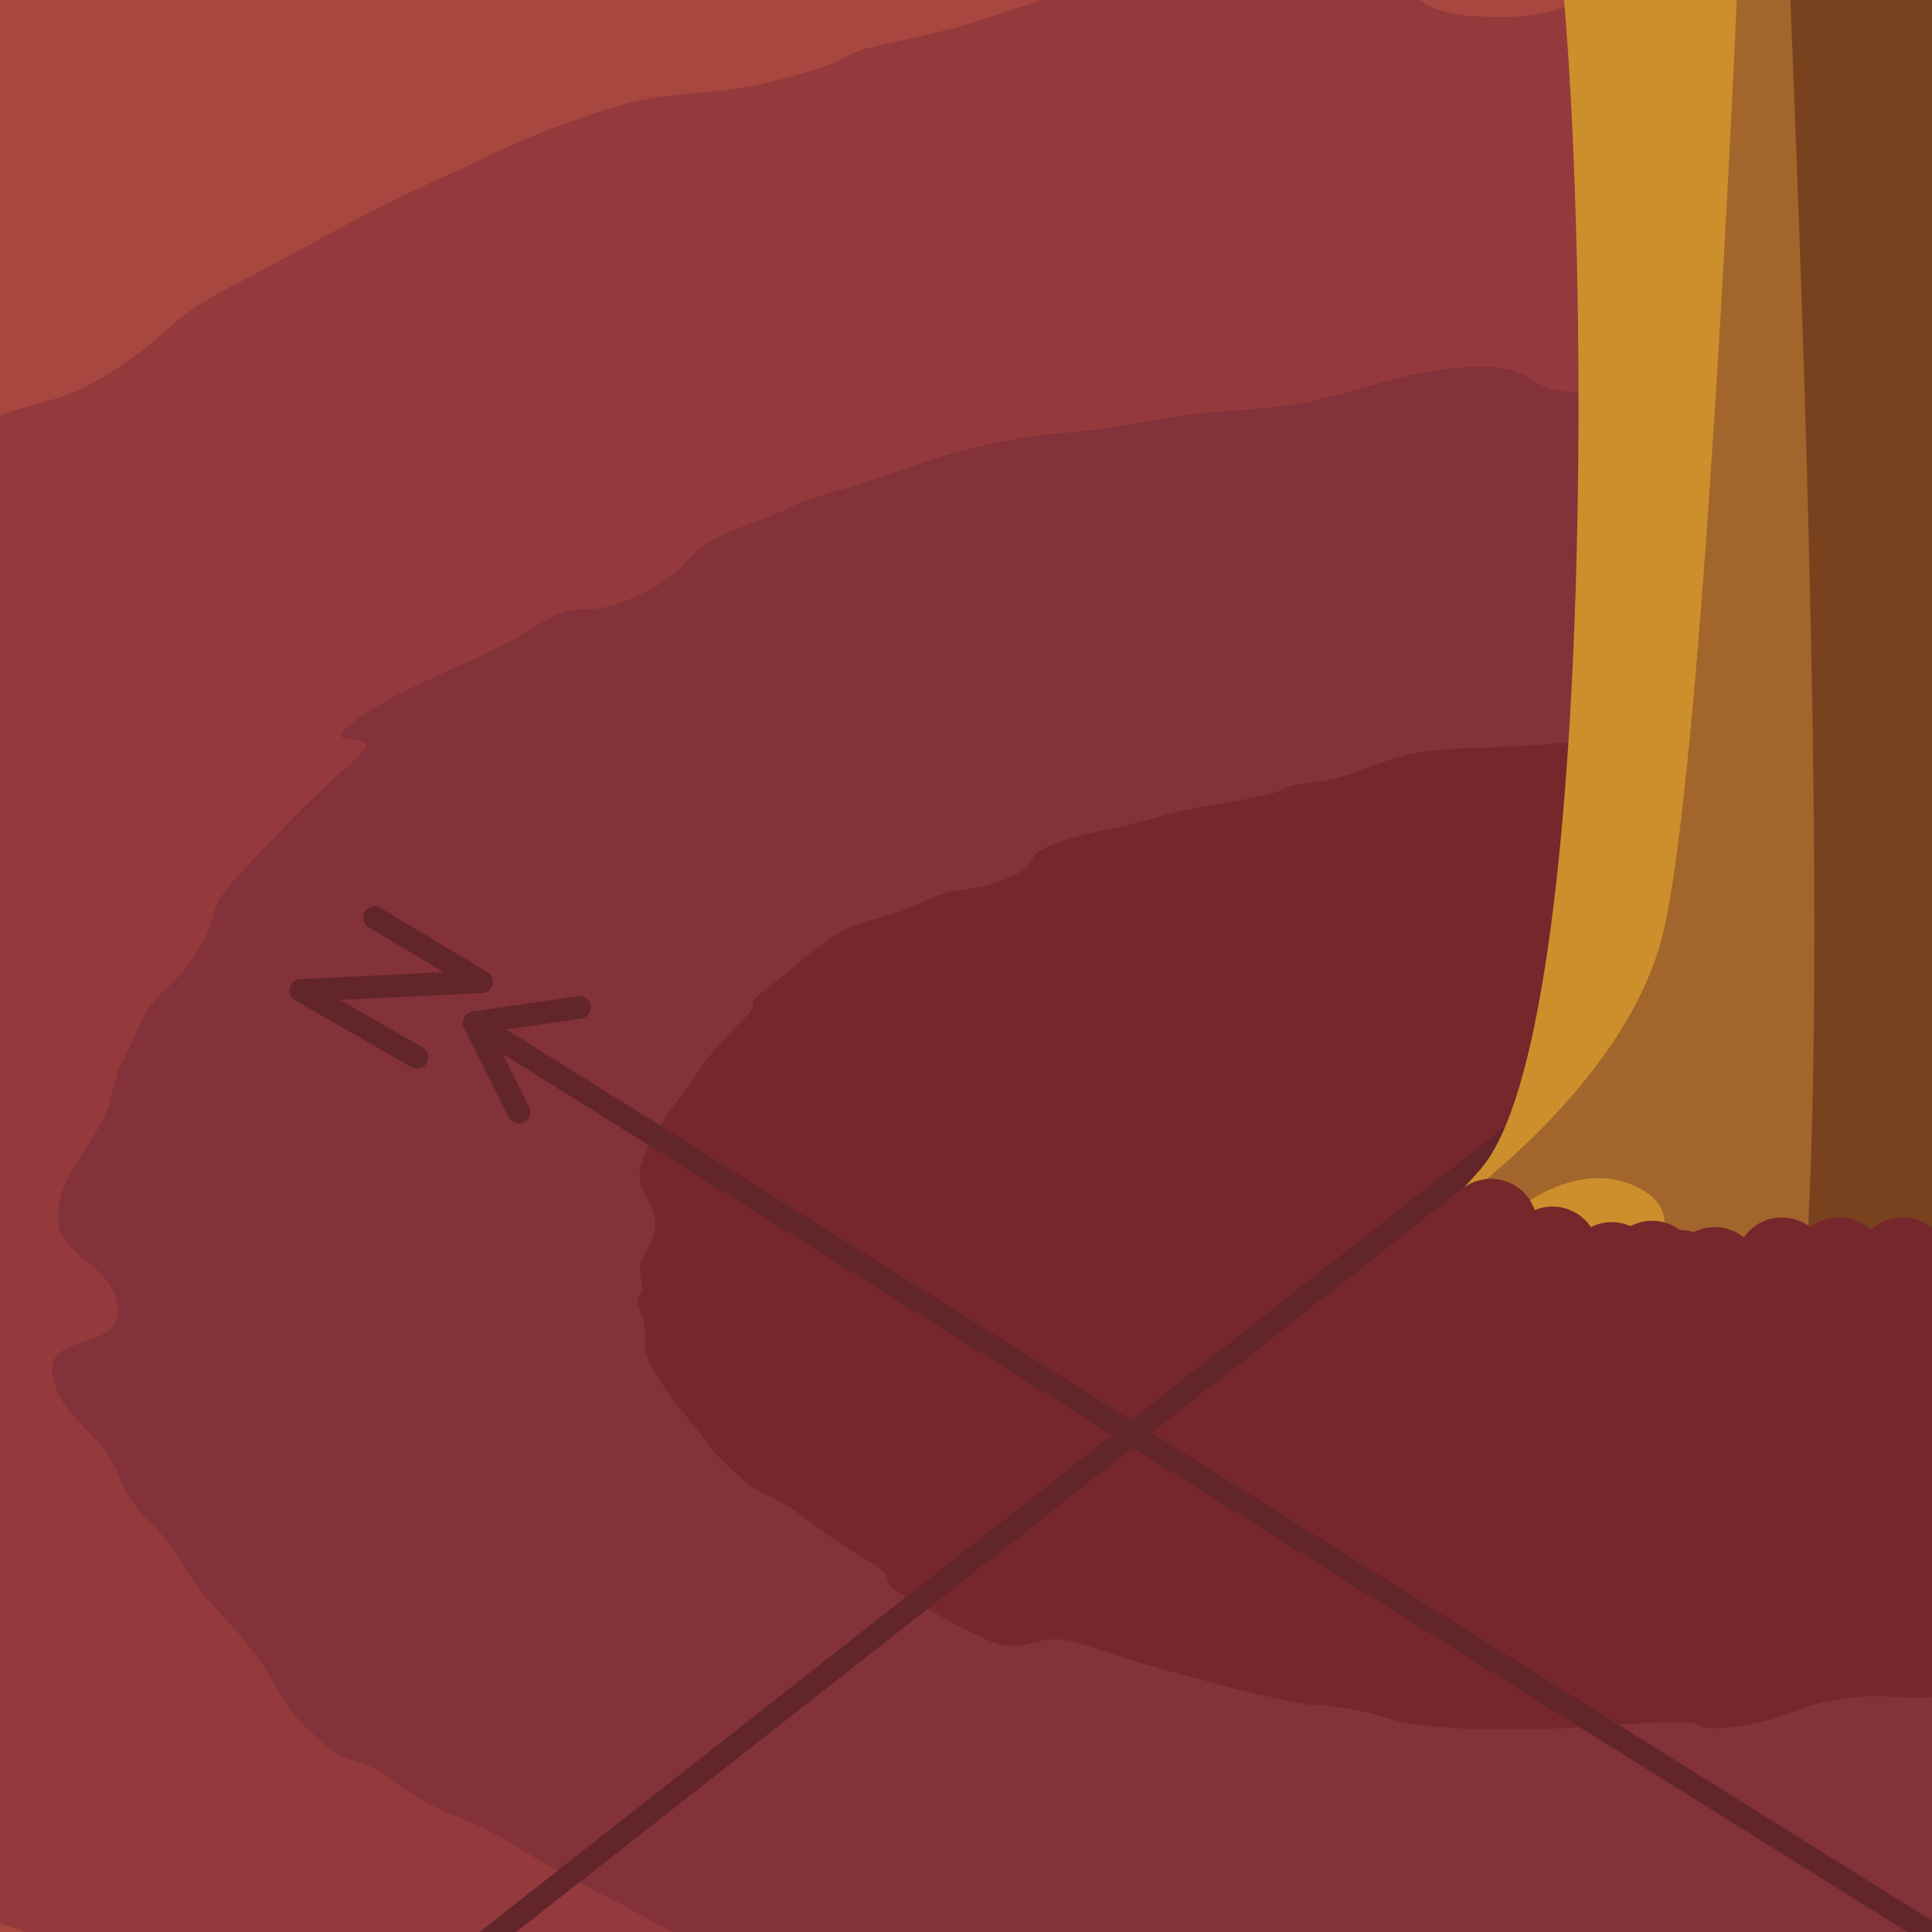 <?xml version="1.0" encoding="UTF-8" standalone="no"?>
<!-- Created with Inkscape (http://www.inkscape.org/) -->

<svg
   width="256"
   height="256"
   viewBox="0 0 67.733 67.733"
   version="1.1"
   id="svg1"
   inkscape:version="1.3 (0e150ed6c4, 2023-07-21)"
   sodipodi:docname="3.svg"
   xml:space="preserve"
   xmlns:inkscape="http://www.inkscape.org/namespaces/inkscape"
   xmlns:sodipodi="http://sodipodi.sourceforge.net/DTD/sodipodi-0.dtd"
   xmlns="http://www.w3.org/2000/svg"
   xmlns:svg="http://www.w3.org/2000/svg"
   xmlns:rdf="http://www.w3.org/1999/02/22-rdf-syntax-ns#"
   xmlns:cc="http://creativecommons.org/ns#"><sodipodi:namedview
     id="namedview1"
     pagecolor="#ffffff"
     bordercolor="#666666"
     borderopacity="1.0"
     inkscape:showpageshadow="2"
     inkscape:pageopacity="0.0"
     inkscape:pagecheckerboard="0"
     inkscape:deskcolor="#d1d1d1"
     inkscape:document-units="px"
     inkscape:zoom="11.588215"
     inkscape:cx="232.43441"
     inkscape:cy="162.53581"
     inkscape:window-width="1920"
     inkscape:window-height="1002"
     inkscape:window-x="1920"
     inkscape:window-y="1080"
     inkscape:window-maximized="1"
     inkscape:current-layer="g5"
     showgrid="false" /><defs
     id="defs1"><inkscape:path-effect
       effect="perspective-envelope"
       up_left_point="39.88,54.546"
       up_right_point="46.54,52.034"
       down_left_point="39.834,57.651"
       down_right_point="46.517,54.98"
       id="path-effect482"
       is_visible="true"
       lpeversion="1"
       deform_type="perspective"
       horizontal_mirror="false"
       vertical_mirror="false"
       overflow_perspective="false" /><inkscape:path-effect
       effect="envelope"
       id="path-effect481"
       is_visible="true"
       lpeversion="1"
       yy="true"
       xx="true"
       bendpath1="m 38.761,52.194 h 7.733"
       bendpath2="m 46.494,52.194 v 2.968"
       bendpath3="m 38.761,55.162 h 7.733"
       bendpath4="m 38.761,52.194 v 2.968" /><mask
       maskUnits="userSpaceOnUse"
       id="mask6"><path
         id="path6"
         style="display:inline;fill:#ffffff;stroke-width:1.156;stroke-linecap:square;stroke-miterlimit:1.5;paint-order:fill markers stroke"
         inkscape:label="eye white right"
         d="m 36.461,34.771 c -0.463,0.063 -0.799,0.391 -0.753,0.805 0.047,0.414 0.301,0.554 0.839,0.528 0.538,-0.026 0.992,-0.514 0.974,-0.816 -0.018,-0.302 -0.597,-0.579 -1.06,-0.516 z"
         sodipodi:nodetypes="zzzzz" /></mask><mask
       maskUnits="userSpaceOnUse"
       id="mask5"><path
         id="path5-7"
         style="display:inline;fill:#ffffff;stroke-width:1.104;stroke-linecap:square;stroke-miterlimit:1.5;paint-order:fill markers stroke"
         inkscape:label="eye white left"
         d="m 36.508,34.724 c 0.643,-0.053 0.89,0.319 0.898,0.651 0.009,0.333 -0.336,0.644 -0.812,0.659 -0.477,0.015 -0.926,-0.353 -0.928,-0.621 -0.002,-0.267 0.3,-0.643 0.842,-0.689 0.542,-0.046 -0.643,0.053 -2e-6,6.7e-5 z"
         sodipodi:nodetypes="zzzzzz" /></mask></defs><g
     inkscape:label="Layer 1"
     inkscape:groupmode="layer"
     id="layer1"><path
       sodipodi:type="star"
       style="fill:#a8473f;fill-opacity:1;stroke-width:1.323;stroke-linecap:round;stroke-linejoin:round"
       id="path4"
       inkscape:flatsided="false"
       sodipodi:sides="30"
       sodipodi:cx="-7.8542433"
       sodipodi:cy="5.8450184"
       sodipodi:r1="95.419617"
       sodipodi:r2="95.419617"
       sodipodi:arg1="0.54764196"
       sodipodi:arg2="0.65236172"
       inkscape:rounded="0.5"
       inkscape:randomized="0.026"
       d="m 75.119,57.199 c -2.606,4.202 -3.995,4.974 -6.937,8.937 -2.942,3.963 -2.778,1.573 -6.258,5.221 -3.48,3.648 -2.602,1.481 -6.34,4.858 -3.738,3.377 -6.986,4.325 -11.032,7.227 -4.046,2.902 -2.3,2.008 -6.743,4.213 -4.443,2.206 -5.229,4.766 -9.837,6.585 -4.608,1.819 -5.855,1.035 -10.627,2.284 -4.772,1.25 -4.366,3.849 -9.213,4.791 -4.847,0.942 -4.832,1.61 -9.775,2.024 -4.942,0.414 -2.617,-1.683 -7.655,-1.927 -5.038,-0.244 -6.586,-1.564 -11.567,-2.17 -4.98,-0.606 -2.726,-1.371 -7.629,-2.573 -4.903,-1.202 -7.501,1.167 -12.121,-0.594 -4.62,-1.761 -3.891,-1.303 -8.503,-3.345 -4.612,-2.043 -6.609,-0.775 -10.794,-3.395 -4.185,-2.62 -3.399,-2.633 -7.428,-5.663 -4.029,-3.03 -0.846,-6.165 -4.542,-9.54 -3.696,-3.376 -5.986,-3.984 -9.076,-7.842 -3.091,-3.858 -0.833,-3.105 -3.648,-7.174 -2.815,-4.07 -6.776,-1.501 -9.027,-5.973 -2.252,-4.472 1.329,-7.838 -0.594,-12.39 -1.923,-4.552 -3.165,-0.801 -4.671,-5.502 -1.507,-4.701 -0.829,-5.929 -1.555,-10.874 -0.727,-4.945 -2.073,-6.163 -2.433,-11.122 -0.36,-4.959 0.598,-4.388 0.644,-9.349 0.045,-4.961 -3.229,-7.74 -2.558,-12.677 0.671,-4.937 3.069,-4.239 4.037,-9.149 0.968,-4.91 0.743,-0.849 2.37,-5.541 1.627,-4.693 0.677,-5.422 2.88,-9.974 2.203,-4.552 3.295,-6.617 5.829,-10.862 2.534,-4.244 1.7,-5.804 4.785,-9.721 3.085,-3.916 2.599,-1.259 5.908,-4.995 3.31,-3.736 2.797,-6.884 6.689,-10.046 3.892,-3.161 3.871,-1.424 7.955,-4.322 4.083,-2.898 7.053,-3.606 11.437,-5.954 4.385,-2.348 3.339,-2.487 7.952,-4.529 4.613,-2.041 6.079,-1.555 10.813,-2.989 4.734,-1.435 6.267,1.884 11.179,1.11 4.913,-0.775 4.353,-4.54 9.261,-5.051 4.908,-0.511 2.945,3.087 7.923,3.118 4.978,0.031 4.704,0.527 9.579,1.326 4.876,0.798 8.058,-1.907 12.858,-0.648 4.8,1.259 4.505,1.096 9.208,2.88 4.703,1.784 3.931,1.912 8.503,3.895 4.572,1.983 4.453,3.513 8.746,6.071 4.292,2.558 3.464,2.578 7.428,5.663 3.964,3.085 2.84,1.048 6.508,4.418 3.668,3.37 3.494,2.632 6.843,6.261 3.349,3.63 2.802,4.224 5.696,8.361 2.894,4.137 4.665,4.187 6.979,8.649 2.314,4.462 2.815,7.513 4.815,12.05 2.001,4.537 -1.427,4.911 0.183,9.612 1.61,4.7 3.192,4.87 4.056,9.783 0.864,4.913 0.25,2.651 0.548,7.667 0.298,5.016 -0.689,3.1 -0.906,8.037 -0.217,4.937 3.502,7.124 2.739,12.093 -0.763,4.969 -2.893,5.039 -4.223,9.854 -1.329,4.815 -0.655,3.401 -2.452,8.057 -1.798,4.656 1.418,4.398 -0.565,9.039 -1.983,4.641 -3.037,7.602 -5.643,11.805 z"
       inkscape:transform-center-x="-0.30063674"
       inkscape:transform-center-y="-0.23604494"
       transform="matrix(1,0,0,0.745,58.121,38.025)" /><path
       sodipodi:type="star"
       style="fill:#943a3d;fill-opacity:1;stroke-width:1.323;stroke-linecap:round;stroke-linejoin:round"
       id="path3"
       inkscape:flatsided="false"
       sodipodi:sides="30"
       sodipodi:cx="6.5870519"
       sodipodi:cy="6.0704203"
       sodipodi:r1="44.389748"
       sodipodi:r2="45.065735"
       sodipodi:arg1="0.34803643"
       sodipodi:arg2="0.45275618"
       inkscape:rounded="0.5"
       inkscape:randomized="0.026"
       d="m 47.593,21.12 c -0.749,2.267 1.389,2.769 0.308,4.896 -1.082,2.127 -2.134,2.034 -3.403,4.062 -1.268,2.028 -2.005,2.373 -3.44,4.261 -1.435,1.888 -1.205,0.207 -2.875,1.913 -1.669,1.706 0.027,2.258 -1.741,3.839 -1.768,1.581 -2.298,0.559 -4.261,1.903 -1.963,1.344 -2.189,1.873 -4.281,3.034 -2.092,1.161 -2.564,0.439 -4.733,1.337 -2.169,0.899 -2.029,3.332 -4.29,3.936 -2.261,0.604 -1.129,-0.181 -3.491,0.154 -2.362,0.335 -4.098,1.145 -6.424,1.401 -2.326,0.256 -1.154,-1.15 -3.513,-1.147 -2.359,0.003 -1.843,-0.382 -4.187,-0.804 -2.345,-0.421 -3.532,-1.169 -5.862,-1.694 -2.331,-0.525 -1.186,0.053 -3.438,-0.762 -2.252,-0.815 -2.251,-0.273 -4.377,-1.295 -2.126,-1.023 -3.145,-0.416 -5.129,-1.708 -1.984,-1.292 -0.76,-0.943 -2.682,-2.334 -1.922,-1.391 -2.244,-2.849 -4.011,-4.433 -1.767,-1.584 -0.558,-2.218 -2.1,-3.978 -1.542,-1.76 -2.543,-1.013 -3.872,-2.98 -1.328,-1.967 -0.911,-2.093 -1.98,-4.169 -1.069,-2.076 -1.15,-1.229 -1.965,-3.419 -0.815,-2.19 -1.317,-3.276 -2.04,-5.5 -0.723,-2.223 -2.399,-0.417 -2.719,-2.774 -0.32,-2.357 0.503,-2.911 0.324,-5.253 -0.178,-2.341 0.983,-3.673 1.022,-6.042 0.039,-2.368 -0.662,-0.237 -0.421,-2.612 0.241,-2.375 0.895,-4.567 1.419,-6.86 0.524,-2.293 -0.154,-0.222 0.687,-2.432 0.842,-2.21 0.258,-2.032 1.223,-4.213 0.966,-2.181 3.219,-3.076 4.38,-5.111 1.161,-2.035 -0.531,-2.017 0.932,-3.895 1.462,-1.878 2.237,-1.075 3.93,-2.732 1.693,-1.657 1.182,-1.788 3.027,-3.223 1.845,-1.436 2.901,-2.464 4.866,-3.805 1.964,-1.341 1.637,-1.279 3.717,-2.378 2.081,-1.1 2.573,-0.447 4.733,-1.337 2.16,-0.89 0.714,-0.741 2.96,-1.425 2.246,-0.684 2.921,-1.594 5.257,-2.059 2.337,-0.465 2.804,0.107 5.136,-0.135 2.332,-0.242 1.165,1.287 3.513,1.406 2.348,0.12 1.993,-1.109 4.314,-0.718 2.32,0.391 2.04,0.739 4.331,1.271 2.291,0.531 3.43,-1.096 5.655,-0.319 2.225,0.777 2.372,2.305 4.541,3.273 2.17,0.967 2.277,0.697 4.314,1.929 2.038,1.232 1.633,0.244 3.458,1.737 1.826,1.492 2.21,1.143 3.884,2.833 1.674,1.69 1.686,3.207 3.153,5.041 1.467,1.834 1.588,1.989 2.984,3.894 1.396,1.904 1.206,1.359 2.289,3.491 1.083,2.132 0.695,2.248 1.491,4.463 0.796,2.215 0.075,2.425 0.751,4.681 0.676,2.257 1.466,0.675 1.826,3.024 0.36,2.349 0.629,2.237 0.736,4.58 0.107,2.343 0.377,2.666 0.267,5.036 -0.11,2.37 -0.626,2.37 -0.996,4.678 -0.37,2.307 0.602,3.778 -0.043,6.04 -0.645,2.263 -2.408,1.167 -3.157,3.434 z"
       inkscape:transform-center-x="0.013328223"
       inkscape:transform-center-y="-0.3115669"
       transform="matrix(1.45,0,0,0.96,40.775,36.348)" /><path
       sodipodi:type="star"
       style="fill:#823238;fill-opacity:1;stroke-width:1.323;stroke-linecap:round;stroke-linejoin:round"
       id="path2"
       inkscape:flatsided="false"
       sodipodi:sides="30"
       sodipodi:cx="9.557683"
       sodipodi:cy="22.085999"
       sodipodi:r1="31.206392"
       sodipodi:r2="31.681616"
       sodipodi:arg1="-0.048940481"
       sodipodi:arg2="0.055779274"
       inkscape:rounded="0.5"
       inkscape:randomized="0.026"
       d="m 40.304,21.184 c 0.129,1.678 1.448,0.756 1.405,2.397 -0.043,1.641 -0.963,2.646 -1.178,4.277 -0.215,1.631 -0.174,0.628 -0.612,2.219 -0.439,1.591 -0.823,0.964 -1.393,2.521 -0.57,1.557 -0.052,1.877 -0.814,3.367 -0.762,1.489 -1.649,2.041 -2.606,3.396 -0.957,1.355 0.797,1.56 -0.286,2.827 -1.083,1.267 -2.441,1.672 -3.61,2.86 -1.169,1.187 -0.89,0.703 -2.187,1.73 -1.297,1.027 -1.15,1.061 -2.524,2.023 -1.374,0.962 -0.678,1.573 -2.176,2.307 -1.498,0.733 -1.506,-0.85 -3.061,-0.221 -1.555,0.629 -2.517,2.146 -4.145,2.532 -1.628,0.386 -0.935,-0.172 -2.575,0.036 -1.64,0.209 -1.358,-0.189 -3.004,-0.174 -1.645,0.015 -2.503,0.054 -4.165,-0.049 -1.662,-0.103 -1.039,0.589 -2.706,0.364 -1.667,-0.225 -1.097,-0.552 -2.703,-0.959 -1.606,-0.407 -2.822,-0.269 -4.376,-0.805 -1.554,-0.536 -0.37,-1.133 -1.879,-1.864 -1.509,-0.732 -1.333,-0.827 -2.766,-1.7 -1.433,-0.872 -1.418,-0.926 -2.673,-2.036 -1.255,-1.109 -1.46,-1.223 -2.627,-2.406 -1.167,-1.184 -1.478,-0.907 -2.538,-2.211 -1.061,-1.304 -0.851,-0.312 -1.767,-1.685 -0.917,-1.373 -0.816,-2.008 -1.557,-3.485 -0.741,-1.477 -0.86,-1.38 -1.426,-2.958 -0.566,-1.579 -0.996,-1.514 -1.371,-3.144 -0.375,-1.631 -1.26,-1.976 -1.45,-3.618 -0.189,-1.642 1.537,-0.826 1.434,-2.507 -0.102,-1.681 -1.387,-1.782 -1.318,-3.426 0.069,-1.644 0.938,-2.654 1.178,-4.277 0.24,-1.624 0.148,-0.716 0.55,-2.35 0.403,-1.634 0.798,-1.444 1.368,-3.009 0.57,-1.565 0.087,-1.306 0.902,-2.749 0.815,-1.442 1.562,-2.778 2.518,-4.157 0.956,-1.379 -0.988,-0.183 0.04,-1.475 1.028,-1.292 2.819,-2.201 3.943,-3.412 1.124,-1.211 0.938,-0.134 2.275,-1.152 1.338,-1.018 0.873,-1.673 2.319,-2.526 1.446,-0.853 0.761,-0.691 2.266,-1.404 1.506,-0.713 1.499,-0.974 3.059,-1.569 1.56,-0.595 1.551,-0.286 3.15,-0.756 1.599,-0.47 1.437,-0.374 3.089,-0.613 1.652,-0.238 2.812,-1.384 4.472,-1.489 1.659,-0.106 0.945,0.902 2.608,0.951 1.664,0.05 1.723,-0.315 3.359,-0.052 1.637,0.263 1.753,0.907 3.361,1.279 1.608,0.372 2.016,0.136 3.547,0.763 1.531,0.627 0.405,0.918 1.878,1.722 1.473,0.804 1.395,0.734 2.766,1.7 1.371,0.966 1.505,0.935 2.789,1.961 1.284,1.026 1.149,-0.048 2.292,1.169 1.143,1.217 1.509,2.674 2.54,4.001 1.031,1.327 1.879,0.172 2.755,1.587 0.876,1.415 0.169,1.694 0.904,3.173 0.735,1.48 0.869,1.22 1.426,2.776 0.557,1.556 0.855,1.738 1.311,3.338 0.456,1.6 0.263,2.06 0.517,3.695 0.254,1.636 -0.658,1.587 -0.529,3.265 z"
       inkscape:transform-center-x="-0.24652724"
       inkscape:transform-center-y="0.14465199"
       transform="matrix(1.591,0,0,0.959,37.584,22.601)" /><path
       sodipodi:type="star"
       style="display:inline;fill:#76272b;fill-opacity:1;stroke-width:1.323;stroke-linecap:round;stroke-linejoin:round"
       id="path1"
       inkscape:flatsided="false"
       sodipodi:sides="30"
       sodipodi:cx="30.222942"
       sodipodi:cy="35.647572"
       sodipodi:r1="21.938808"
       sodipodi:r2="22.272902"
       sodipodi:arg1="0.2520109"
       sodipodi:arg2="0.35673066"
       inkscape:rounded="0.5"
       inkscape:randomized="0.026"
       d="m 51.704,41.686 c -0.278,1.122 -0.44,1.021 -0.838,2.114 -0.398,1.093 -0.574,0.987 -1.121,2.025 -0.548,1.039 0.007,0.65 -0.61,1.642 -0.617,0.992 -0.529,0.396 -1.286,1.295 -0.757,0.899 -0.659,1.34 -1.447,2.205 -0.789,0.865 -1.305,1.234 -2.222,1.939 -0.917,0.704 -0.899,1.128 -1.896,1.744 -0.997,0.617 -1.227,0.13 -2.267,0.676 -1.04,0.545 -0.068,0.356 -1.156,0.743 -1.088,0.387 -1.502,-0.116 -2.621,0.184 -1.119,0.3 -1.488,1.095 -2.631,1.299 -1.143,0.203 -0.269,-0.251 -1.446,-0.217 -1.178,0.034 -2.136,0.323 -3.319,0.291 -1.183,-0.032 -1.142,0.095 -2.276,-0.12 -1.134,-0.215 -1.001,-0.542 -2.128,-0.85 -1.128,-0.309 -0.223,0.109 -1.307,-0.338 -1.083,-0.447 -1.325,-0.604 -2.356,-1.13 C 19.746,54.661 19.341,54.358 18.324,53.752 17.308,53.146 17.103,54.384 16.207,53.623 15.31,52.861 15.12,52.514 14.308,51.688 13.496,50.862 14.194,50.942 13.422,50.049 12.65,49.156 12.458,48.856 11.785,47.914 11.112,46.972 10.863,47.097 10.297,46.067 9.731,45.038 9.899,45.378 9.461,44.289 9.023,43.199 8.641,42.357 8.322,41.243 8.004,40.128 8.308,39.979 8.079,38.838 c -0.229,-1.141 0.116,-0.422 -0.002,-1.597 -0.118,-1.175 0.313,-1.229 0.336,-2.387 0.023,-1.158 -0.537,-1.635 -0.325,-2.784 0.212,-1.149 0.141,-0.553 0.444,-1.666 0.303,-1.114 0.331,-0.932 0.713,-2.025 0.382,-1.093 0.63,-1.705 1.183,-2.749 0.553,-1.044 -0.047,-0.547 0.61,-1.514 0.657,-0.967 0.812,-1.348 1.502,-2.282 0.691,-0.934 1.256,-0.75 2.085,-1.572 0.829,-0.822 1.157,-0.381 2.049,-1.116 0.892,-0.735 0.221,-1.003 1.196,-1.625 0.975,-0.622 1.185,-0.504 2.205,-1.082 1.02,-0.578 1.319,-0.519 2.397,-0.952 1.078,-0.433 0.277,-0.421 1.399,-0.691 1.123,-0.27 1.591,-1.236 2.757,-1.416 1.166,-0.18 0.521,-0.087 1.68,-0.171 1.16,-0.084 2.042,-0.419 3.194,-0.331 1.152,0.089 0.491,0.985 1.644,1.108 1.152,0.124 1.457,-0.515 2.587,-0.217 1.13,0.298 1.367,1.103 2.465,1.496 1.098,0.392 1.304,-0.564 2.356,-0.028 1.052,0.536 0.281,1.396 1.275,2.023 0.994,0.627 1.914,0.316 2.817,1.068 0.903,0.753 0.623,0.294 1.498,1.086 0.875,0.792 0.068,1.526 0.823,2.419 0.754,0.893 1.411,1.255 2.058,2.241 0.646,0.986 0.329,0.141 0.851,1.185 0.522,1.045 -0.138,1.369 0.314,2.44 0.452,1.071 1.391,0.331 1.662,1.455 0.27,1.124 0.028,1.871 0.223,3.02 0.195,1.149 -0.16,0.926 -0.06,2.092 0.1,1.167 -0.138,1.379 -0.211,2.555 -0.073,1.175 1.093,1.499 0.9,2.654 -0.193,1.155 -0.721,1.089 -0.998,2.211 z"
       transform="matrix(1.497,0,0,0.775,10.382,15.948)" /><g
       id="g2"
       inkscape:label="compass"
       style="stroke:#62252a;stroke-opacity:1"
       transform="translate(9.235441e-5,-8.8402749e-5)"><path
         id="rect2"
         style="fill:#fdb88c;stroke:#62252a;stroke-width:0.794;stroke-linecap:round;stroke-linejoin:round;stroke-dasharray:none;stroke-opacity:1"
         d="M 16.627,35.856 68.013,67.98 Z"
         sodipodi:nodetypes="ccc" /><path
         id="path7"
         style="fill:#fdb88c;stroke:#62252a;stroke-width:0.794;stroke-linecap:round;stroke-linejoin:round;stroke-dasharray:none;stroke-opacity:1"
         d="M 59.268,34.888 16.978,68.108 Z"
         sodipodi:nodetypes="ccc" /><path
         id="path8"
         style="fill:#fdb88c;stroke:#62252a;stroke-width:0.794;stroke-linecap:round;stroke-linejoin:round;stroke-dasharray:none;stroke-opacity:1"
         d="m 16.627,35.856 1.568,3.127 z"
         sodipodi:nodetypes="ccc" /><path
         id="path9"
         style="fill:#fdb88c;stroke:#62252a;stroke-width:0.794;stroke-linecap:round;stroke-linejoin:round;stroke-dasharray:none;stroke-opacity:1"
         d="m 16.627,35.856 3.691,-0.538 z"
         sodipodi:nodetypes="ccc" /><path
         id="path10"
         style="fill:#fdb88c;stroke:#62252a;stroke-width:0.794;stroke-linecap:round;stroke-linejoin:round;stroke-dasharray:none;stroke-opacity:1"
         d="M 16.879,34.418 13.127,32.168 Z"
         sodipodi:nodetypes="ccc" /><path
         id="path11"
         style="fill:#fdb88c;stroke:#62252a;stroke-width:0.794;stroke-linecap:round;stroke-linejoin:round;stroke-dasharray:none;stroke-opacity:1"
         d="m 16.879,34.418 -6.332,0.307 z"
         sodipodi:nodetypes="ccc" /><path
         id="path12"
         style="fill:#fdb88c;stroke:#62252a;stroke-width:0.794;stroke-linecap:round;stroke-linejoin:round;stroke-dasharray:none;stroke-opacity:1"
         d="M 14.618,37.066 10.547,34.725 Z"
         sodipodi:nodetypes="ccc" /></g><g
       id="g474"
       inkscape:label="trunk"><path
         id="rect4"
         style="fill:#cd8f2c;stroke-width:1.323;stroke-linecap:round;stroke-linejoin:round"
         d="m 54.476,-3.144 c -1.263,-7.937 8.96,-7.741 16.99,0.554 8.031,8.296 -2.674,42.154 -1.194,48.31 1.48,6.156 -20.638,1.172 -23.322,1.072 -2.683,-0.1 0.702,-0.927 4.955,-5.802 4.253,-4.875 3.833,-36.197 2.57,-44.134 z"
         sodipodi:nodetypes="zzzzzz" /><path
         id="rect474"
         style="fill:#a2652b;stroke-width:1.323;stroke-linecap:round;stroke-linejoin:round"
         d="m 60.946,-1.265 h 4.429 l -1.583,44.92 -6.21,0.822 c 0,0 1.961,-1.965 -0.36,-2.939 -2.322,-0.974 -4.682,1.383 -4.682,1.383 l -1.955,-0.408 c 0,0 6.089,-4.12 7.618,-9.41 1.529,-5.29 2.743,-34.368 2.743,-34.368 z"
         sodipodi:nodetypes="cccczcczc" /><path
         id="rect475"
         style="fill:#78421e;stroke-width:1.39;stroke-linecap:round;stroke-linejoin:round"
         d="m 62.757,-0.279 5.799,-0.046 -0.38,43.797 -4.84,0.502 C 64.035,32.726 63.218,11.086 62.757,-0.279 Z"
         sodipodi:nodetypes="ccccc" /></g><g
       id="g5"
       inkscape:label="ground leaves"><circle
         style="fill:#76272b;fill-opacity:1;stroke-width:1.323;stroke-linecap:round;stroke-linejoin:round"
         id="use59"
         cx="15.02"
         cy="66.959"
         r="1.621"
         transform="rotate(-33.347)" /><circle
         style="fill:#76272b;fill-opacity:1;stroke-width:1.323;stroke-linecap:round;stroke-linejoin:round"
         id="use60"
         cx="63.688"
         cy="32.314"
         r="1.621"
         transform="rotate(14.61)" /><circle
         style="fill:#76272b;fill-opacity:1;stroke-width:1.323;stroke-linecap:round;stroke-linejoin:round"
         id="use61"
         cx="47.904"
         cy="52.795"
         r="1.621"
         transform="rotate(-8.23)" /><circle
         style="fill:#76272b;fill-opacity:1;stroke-width:1.323;stroke-linecap:round;stroke-linejoin:round"
         id="use62"
         cx="70.63"
         cy="19.133"
         r="1.621"
         transform="rotate(23.754)" /><circle
         style="fill:#76272b;fill-opacity:1;stroke-width:1.323;stroke-linecap:round;stroke-linejoin:round"
         id="use63"
         cx="69.13"
         cy="29.548"
         r="1.621"
         transform="rotate(16.495)" /><circle
         style="fill:#76272b;fill-opacity:1;stroke-width:1.323;stroke-linecap:round;stroke-linejoin:round"
         id="use64"
         cx="47.726"
         cy="59.868"
         r="1.621"
         transform="rotate(-12.802)" /><circle
         style="fill:#76272b;fill-opacity:1;stroke-width:1.323;stroke-linecap:round;stroke-linejoin:round"
         id="use65"
         cx="54.982"
         cy="50.529"
         r="1.621"
         transform="rotate(-4.802)" /><circle
         style="fill:#76272b;fill-opacity:1;stroke-width:1.323;stroke-linecap:round;stroke-linejoin:round"
         id="use66"
         cx="62.698"
         cy="44.059"
         r="1.621"
         transform="rotate(2.612)" /><circle
         style="fill:#76272b;fill-opacity:1;stroke-width:1.323;stroke-linecap:round;stroke-linejoin:round"
         id="use67"
         cx="44.617"
         cy="62.577"
         r="1.621"
         transform="rotate(-16.41)" /><circle
         style="fill:#76272b;fill-opacity:1;stroke-width:1.323;stroke-linecap:round;stroke-linejoin:round"
         id="use68"
         cx="74.624"
         cy="14.16"
         r="1.621"
         transform="rotate(26.058)" /><circle
         style="fill:#76272b;fill-opacity:1;stroke-width:1.323;stroke-linecap:round;stroke-linejoin:round"
         id="use69"
         cx="73.423"
         cy="34.45"
         r="1.621"
         transform="rotate(10.557)" /><circle
         style="fill:#76272b;fill-opacity:1;stroke-width:1.323;stroke-linecap:round;stroke-linejoin:round"
         id="use70"
         cx="47.917"
         cy="64.781"
         r="1.621"
         transform="rotate(-18.62)" /><circle
         style="fill:#76272b;fill-opacity:1;stroke-width:1.323;stroke-linecap:round;stroke-linejoin:round"
         id="use71"
         cx="77.977"
         cy="34.52"
         r="1.621"
         transform="rotate(11.296)" /><circle
         style="fill:#76272b;fill-opacity:1;stroke-width:1.323;stroke-linecap:round;stroke-linejoin:round"
         id="use72"
         cx="64.446"
         cy="52.587"
         r="1.621"
         transform="rotate(-5.098)" /><circle
         style="fill:#76272b;fill-opacity:1;stroke-width:1.323;stroke-linecap:round;stroke-linejoin:round"
         id="use73"
         cx="75.104"
         cy="39.552"
         r="1.621"
         transform="rotate(5.662)" /><circle
         style="fill:#76272b;fill-opacity:1;stroke-width:1.323;stroke-linecap:round;stroke-linejoin:round"
         id="use74"
         cx="50.993"
         cy="66.629"
         r="1.621"
         transform="rotate(-18.981)" /><circle
         style="fill:#76272b;fill-opacity:1;stroke-width:1.323;stroke-linecap:round;stroke-linejoin:round"
         id="use75"
         cx="59.493"
         cy="49.583"
         r="1.621"
         transform="rotate(-3.915)" /><circle
         style="fill:#76272b;fill-opacity:1;stroke-width:1.323;stroke-linecap:round;stroke-linejoin:round"
         id="use76"
         cx="24.086"
         cy="75.294"
         r="1.621"
         transform="rotate(-33.972)" /><circle
         style="fill:#76272b;fill-opacity:1;stroke-width:1.323;stroke-linecap:round;stroke-linejoin:round"
         id="use77"
         cx="47.642"
         cy="58.678"
         r="1.621"
         transform="rotate(-13.945)" /><circle
         style="fill:#76272b;fill-opacity:1;stroke-width:1.323;stroke-linecap:round;stroke-linejoin:round"
         id="use78"
         cx="51.087"
         cy="54.458"
         r="1.621"
         transform="rotate(-7.88)" /><circle
         style="fill:#76272b;fill-opacity:1;stroke-width:1.323;stroke-linecap:round;stroke-linejoin:round"
         id="use79"
         cx="63.612"
         cy="37.763"
         r="1.621"
         transform="rotate(6.522)" /><circle
         style="fill:#76272b;fill-opacity:1;stroke-width:1.323;stroke-linecap:round;stroke-linejoin:round"
         id="use80"
         cx="54.037"
         cy="48.694"
         r="1.621"
         transform="rotate(-1.454)" /><circle
         style="fill:#76272b;fill-opacity:1;stroke-width:1.323;stroke-linecap:round;stroke-linejoin:round"
         id="use81"
         cx="15.966"
         cy="64.981"
         r="1.621"
         transform="rotate(-32.886)" /><circle
         style="fill:#76272b;fill-opacity:1;stroke-width:1.323;stroke-linecap:round;stroke-linejoin:round"
         id="use82"
         cx="58.408"
         cy="39.714"
         r="1.621"
         transform="rotate(7.635)" /><circle
         style="fill:#76272b;fill-opacity:1;stroke-width:1.323;stroke-linecap:round;stroke-linejoin:round"
         id="use83"
         cx="38.459"
         cy="56.665"
         r="1.621"
         transform="rotate(-14.948)" /><circle
         style="fill:#76272b;fill-opacity:1;stroke-width:1.323;stroke-linecap:round;stroke-linejoin:round"
         id="use84"
         cx="53.009"
         cy="42.429"
         r="1.621"
         transform="rotate(3.273)" /><circle
         style="fill:#76272b;fill-opacity:1;stroke-width:1.323;stroke-linecap:round;stroke-linejoin:round"
         id="use88"
         cx="66.712"
         cy="22.552"
         r="1.621"
         transform="rotate(21.927)" /><circle
         style="fill:#76272b;fill-opacity:1;stroke-width:1.323;stroke-linecap:round;stroke-linejoin:round"
         id="use89"
         cx="28.084"
         cy="64.923"
         r="1.621"
         transform="rotate(-27.127)" /><circle
         style="fill:#76272b;fill-opacity:1;stroke-width:1.323;stroke-linecap:round;stroke-linejoin:round"
         id="use90"
         cx="41.469"
         cy="58.742"
         r="1.621"
         transform="rotate(-16.58)" /><circle
         style="fill:#76272b;fill-opacity:1;stroke-width:1.323;stroke-linecap:round;stroke-linejoin:round"
         id="use91"
         cx="46.351"
         cy="52.099"
         r="1.621"
         transform="rotate(-6.972)" /><circle
         style="fill:#76272b;fill-opacity:1;stroke-width:1.323;stroke-linecap:round;stroke-linejoin:round"
         id="use92"
         cx="17.183"
         cy="66.957"
         r="1.621"
         transform="rotate(-35.493)" /><circle
         style="fill:#76272b;fill-opacity:1;stroke-width:1.323;stroke-linecap:round;stroke-linejoin:round"
         id="use96"
         cx="16.066"
         cy="64.591"
         r="1.621"
         transform="rotate(-31.267)" /><circle
         style="fill:#76272b;fill-opacity:1;stroke-width:1.323;stroke-linecap:round;stroke-linejoin:round"
         id="use98"
         cx="65.832"
         cy="13.002"
         r="1.621"
         transform="rotate(31.268)" /><circle
         style="fill:#76272b;fill-opacity:1;stroke-width:1.323;stroke-linecap:round;stroke-linejoin:round"
         id="use103"
         cx="62.234"
         cy="27.007"
         r="1.621"
         transform="rotate(20.86)" /><circle
         style="fill:#76272b;fill-opacity:1;stroke-width:1.323;stroke-linecap:round;stroke-linejoin:round"
         id="use104"
         cx="54.778"
         cy="43.202"
         r="1.621"
         transform="rotate(4.268)" /><circle
         style="fill:#76272b;fill-opacity:1;stroke-width:1.323;stroke-linecap:round;stroke-linejoin:round"
         id="use105"
         cx="21.512"
         cy="67.438"
         r="1.621"
         transform="rotate(-30.523)" /><circle
         style="fill:#76272b;fill-opacity:1;stroke-width:1.323;stroke-linecap:round;stroke-linejoin:round"
         id="use106"
         cx="57.23"
         cy="52.962"
         r="1.621"
         transform="rotate(-5.381)" /><circle
         style="fill:#76272b;fill-opacity:1;stroke-width:1.323;stroke-linecap:round;stroke-linejoin:round"
         id="use107"
         cx="30.502"
         cy="73.379"
         r="1.621"
         transform="rotate(-30.872)" /><circle
         style="fill:#76272b;fill-opacity:1;stroke-width:1.323;stroke-linecap:round;stroke-linejoin:round"
         id="use108"
         cx="72.466"
         cy="38.845"
         r="1.621"
         transform="rotate(8.115)" /><circle
         style="fill:#76272b;fill-opacity:1;stroke-width:1.323;stroke-linecap:round;stroke-linejoin:round"
         id="use109"
         cx="37.493"
         cy="75.15"
         r="1.621"
         transform="rotate(-26.895)" /><circle
         style="fill:#76272b;fill-opacity:1;stroke-width:1.323;stroke-linecap:round;stroke-linejoin:round"
         id="use110"
         cx="60.095"
         cy="54.398"
         r="1.621"
         transform="rotate(-6.305)" /><circle
         style="fill:#76272b;fill-opacity:1;stroke-width:1.323;stroke-linecap:round;stroke-linejoin:round"
         id="use112"
         cx="38.163"
         cy="55.545"
         r="1.621"
         transform="rotate(-14.759)" /><circle
         style="fill:#76272b;fill-opacity:1;stroke-width:1.323;stroke-linecap:round;stroke-linejoin:round"
         id="use115"
         cx="63.621"
         cy="23.001"
         r="1.621"
         transform="rotate(19.532)" /><circle
         style="fill:#76272b;fill-opacity:1;stroke-width:1.323;stroke-linecap:round;stroke-linejoin:round"
         id="use116"
         cx="66.725"
         cy="7.763"
         r="1.621"
         transform="rotate(34.987)" /><circle
         style="fill:#76272b;fill-opacity:1;stroke-width:1.323;stroke-linecap:round;stroke-linejoin:round"
         id="use118"
         cx="48.218"
         cy="47.323"
         r="1.621"
         transform="rotate(-4.793)" /><circle
         style="fill:#76272b;fill-opacity:1;stroke-width:1.323;stroke-linecap:round;stroke-linejoin:round"
         id="use119"
         cx="24.435"
         cy="65.53"
         r="1.621"
         transform="rotate(-30.648)" /><circle
         style="fill:#76272b;fill-opacity:1;stroke-width:1.323;stroke-linecap:round;stroke-linejoin:round"
         id="use120"
         cx="68.973"
         cy="42.082"
         r="1.621"
         transform="rotate(2.997)" /><circle
         style="fill:#76272b;fill-opacity:1;stroke-width:1.323;stroke-linecap:round;stroke-linejoin:round"
         id="use121"
         cx="46.588"
         cy="65.797"
         r="1.621"
         transform="rotate(-20.426)" /><circle
         style="fill:#76272b;fill-opacity:1;stroke-width:1.323;stroke-linecap:round;stroke-linejoin:round"
         id="use122"
         cx="49.631"
         cy="61.988"
         r="1.621"
         transform="rotate(-15.345)" /><circle
         style="fill:#76272b;fill-opacity:1;stroke-width:1.323;stroke-linecap:round;stroke-linejoin:round"
         id="use123"
         cx="28.14"
         cy="75.863"
         r="1.621"
         transform="rotate(-33.441)" /><circle
         style="fill:#76272b;fill-opacity:1;stroke-width:1.323;stroke-linecap:round;stroke-linejoin:round"
         id="use124"
         cx="73.606"
         cy="34.515"
         r="1.621"
         transform="rotate(10.564)" /><circle
         style="fill:#76272b;fill-opacity:1;stroke-width:1.323;stroke-linecap:round;stroke-linejoin:round"
         id="use125"
         cx="74.452"
         cy="35.746"
         r="1.621"
         transform="rotate(9.35)" /><circle
         style="fill:#76272b;fill-opacity:1;stroke-width:1.323;stroke-linecap:round;stroke-linejoin:round"
         id="use126"
         cx="59.416"
         cy="56.438"
         r="1.621"
         transform="rotate(-10.231)" /><circle
         style="fill:#76272b;fill-opacity:1;stroke-width:1.323;stroke-linecap:round;stroke-linejoin:round"
         id="use127"
         cx="76.32"
         cy="32.256"
         r="1.621"
         transform="rotate(10.341)" /><circle
         style="fill:#76272b;fill-opacity:1;stroke-width:1.323;stroke-linecap:round;stroke-linejoin:round"
         id="use128"
         cx="81.915"
         cy="14.233"
         r="1.621"
         transform="rotate(23.293)" /><circle
         style="fill:#76272b;fill-opacity:1;stroke-width:1.323;stroke-linecap:round;stroke-linejoin:round"
         id="use129"
         cx="81.758"
         cy="6.116"
         r="1.621"
         transform="rotate(29.403)" /><circle
         style="fill:#76272b;fill-opacity:1;stroke-width:1.323;stroke-linecap:round;stroke-linejoin:round"
         id="use130"
         cx="72.37"
         cy="19.219"
         r="1.621"
         transform="rotate(21.723)" /><circle
         style="fill:#76272b;fill-opacity:1;stroke-width:1.323;stroke-linecap:round;stroke-linejoin:round"
         id="use131"
         cx="37.262"
         cy="62.768"
         r="1.621"
         transform="rotate(-21.822)" /><circle
         style="fill:#76272b;fill-opacity:1;stroke-width:1.323;stroke-linecap:round;stroke-linejoin:round"
         id="use132"
         cx="24.562"
         cy="73.502"
         r="1.621"
         transform="rotate(-34.249)" /><circle
         style="fill:#76272b;fill-opacity:1;stroke-width:1.323;stroke-linecap:round;stroke-linejoin:round"
         id="use133"
         cx="72.884"
         cy="23.517"
         r="1.621"
         transform="rotate(17.461)" /><circle
         style="fill:#76272b;fill-opacity:1;stroke-width:1.323;stroke-linecap:round;stroke-linejoin:round"
         id="use134"
         cx="48.547"
         cy="61.337"
         r="1.621"
         transform="rotate(-17.15)" /><circle
         style="fill:#76272b;fill-opacity:1;stroke-width:1.323;stroke-linecap:round;stroke-linejoin:round"
         id="use135"
         cx="70.165"
         cy="38.572"
         r="1.621"
         transform="rotate(4.791)" /><circle
         style="fill:#76272b;fill-opacity:1;stroke-width:1.323;stroke-linecap:round;stroke-linejoin:round"
         id="use136"
         cx="82.505"
         cy="3.293"
         r="1.621"
         transform="rotate(29.104)" /><circle
         style="fill:#76272b;fill-opacity:1;stroke-width:1.323;stroke-linecap:round;stroke-linejoin:round"
         id="use137"
         cx="78.229"
         cy="25"
         r="1.621"
         transform="rotate(15.29)" /></g></g></svg>
